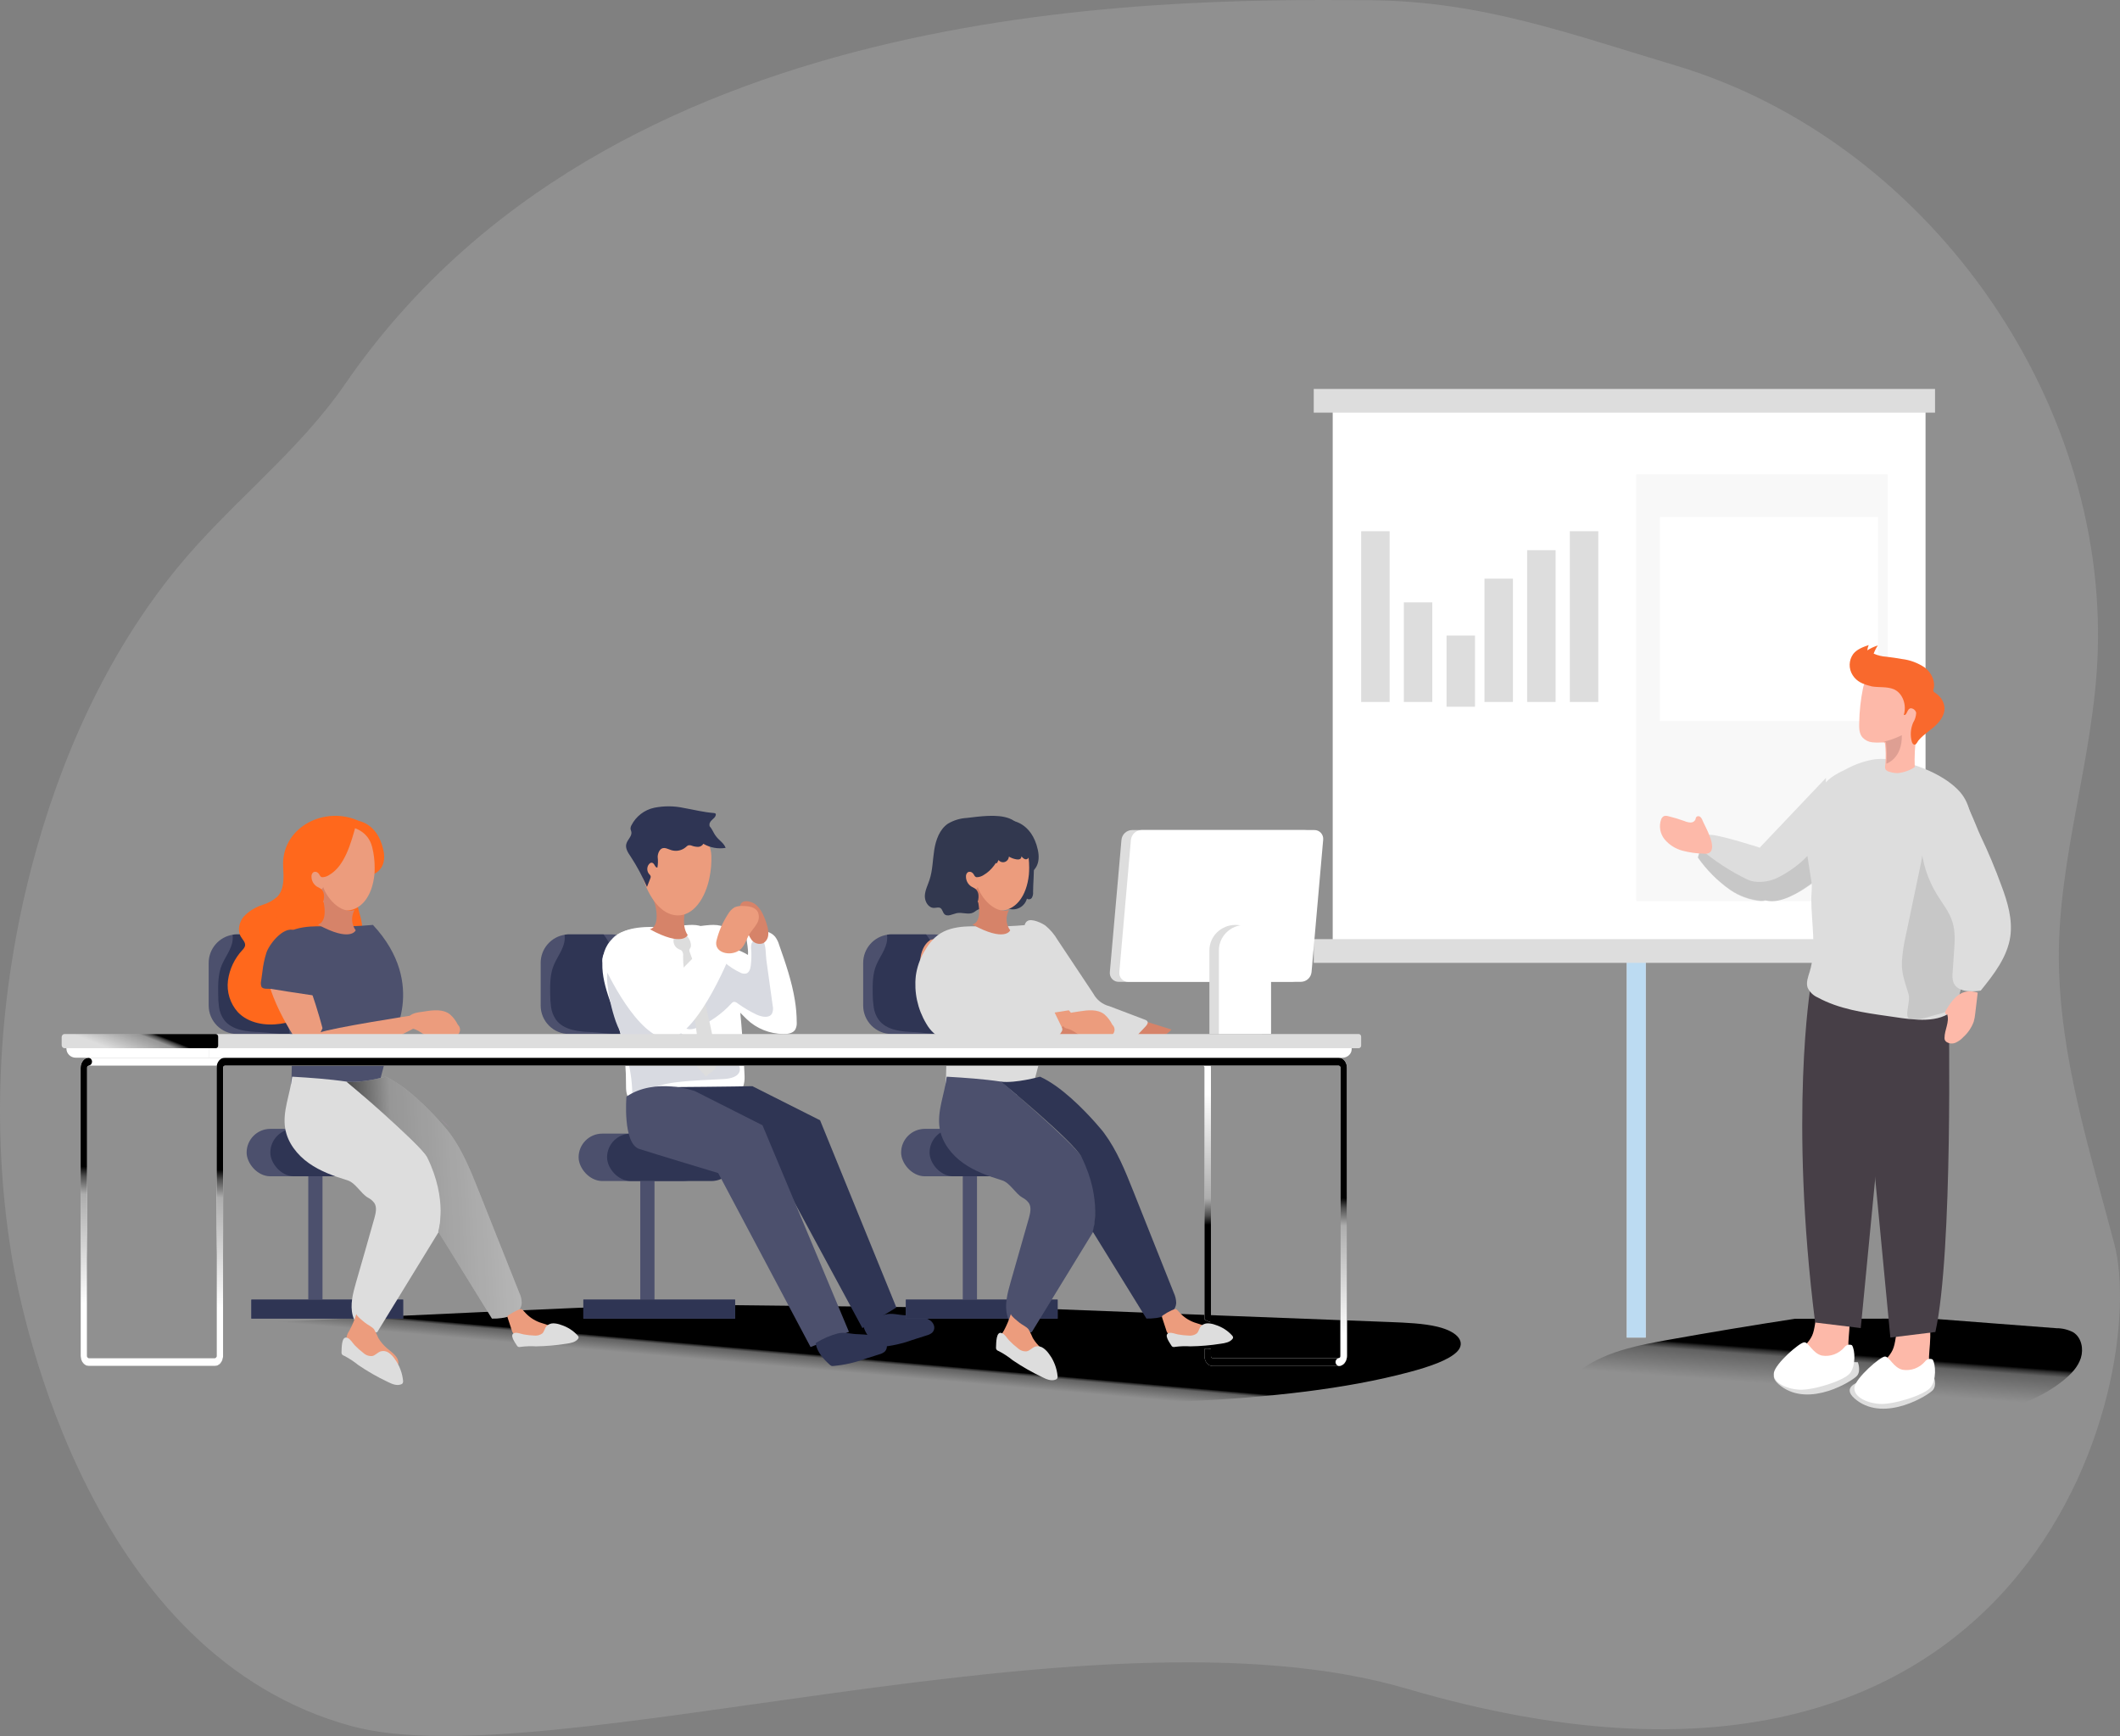 <?xml version="1.0" encoding="UTF-8"?>
<svg width="447px" height="366px" viewBox="0 0 447 366" version="1.1" xmlns="http://www.w3.org/2000/svg" xmlns:xlink="http://www.w3.org/1999/xlink">
    <rect x="0" y="0" width="447" height="366" fill="#808080" stroke="none"/>
    <title>Illustration 13</title>
    <defs>
        <linearGradient x1="53.319%" y1="47.316%" x2="46.023%" y2="53.197%" id="linearGradient-1">
            <stop stop-color="#000000" offset="1%"></stop>
            <stop stop-color="#000000" stop-opacity="0.69" offset="8%"></stop>
            <stop stop-color="#000000" stop-opacity="0.32" offset="21%"></stop>
            <stop stop-color="#000000" stop-opacity="0" offset="100%"></stop>
        </linearGradient>
        <linearGradient x1="55.429%" y1="35.893%" x2="43.513%" y2="66.991%" id="linearGradient-2">
            <stop stop-color="#000000" offset="1%"></stop>
            <stop stop-color="#000000" stop-opacity="0.69" offset="8%"></stop>
            <stop stop-color="#000000" stop-opacity="0.32" offset="21%"></stop>
            <stop stop-color="#000000" stop-opacity="0" offset="100%"></stop>
        </linearGradient>
        <linearGradient x1="-14.309%" y1="54.046%" x2="183.674%" y2="41.866%" id="linearGradient-3">
            <stop stop-color="#000000" offset="1%"></stop>
            <stop stop-color="#000000" stop-opacity="0.69" offset="8%"></stop>
            <stop stop-color="#000000" stop-opacity="0.32" offset="21%"></stop>
            <stop stop-color="#000000" stop-opacity="0" offset="100%"></stop>
        </linearGradient>
        <linearGradient x1="51.173%" y1="59.38%" x2="45.895%" y2="17.253%" id="linearGradient-4">
            <stop stop-color="#000000" offset="1%"></stop>
            <stop stop-color="#000000" stop-opacity="0.69" offset="8%"></stop>
            <stop stop-color="#000000" stop-opacity="0.32" offset="21%"></stop>
            <stop stop-color="#000000" stop-opacity="0" offset="100%"></stop>
        </linearGradient>
        <linearGradient x1="51.018%" y1="40.037%" x2="46.461%" y2="84.546%" id="linearGradient-5">
            <stop stop-color="#000000" offset="1%"></stop>
            <stop stop-color="#000000" stop-opacity="0.69" offset="8%"></stop>
            <stop stop-color="#000000" stop-opacity="0.32" offset="21%"></stop>
            <stop stop-color="#000000" stop-opacity="0" offset="100%"></stop>
        </linearGradient>
        <linearGradient x1="70.877%" y1="45.174%" x2="20.115%" y2="56.939%" id="linearGradient-6">
            <stop stop-color="#000000" offset="1%"></stop>
            <stop stop-color="#000000" stop-opacity="0.69" offset="8%"></stop>
            <stop stop-color="#000000" stop-opacity="0.32" offset="21%"></stop>
            <stop stop-color="#000000" stop-opacity="0" offset="100%"></stop>
        </linearGradient>
    </defs>
    <g id="DESIGN-SYSTEM" stroke="none" stroke-width="1" fill="none" fill-rule="evenodd">
        <g id="Illustrations" transform="translate(-106, -2053)" fill-rule="nonzero">
            <g id="Illustration-13" transform="translate(106, 2053)">
                <path d="M2.408,264.446 C4.844,279.43 19.725,349.117 74.081,363.907 C115.222,375.126 230.697,336.659 296.534,356.009 C428.965,394.915 453.222,290.448 445.798,262.231 C440.628,242.565 434.277,222.834 434.109,202.296 C433.934,180.808 441.462,159.67 442.289,138.046 C444.37,83.285 405.878,29.543 353.358,13.823 C330.871,7.1 312.495,0.26 289.032,0.047 C241.417,-0.36 128.416,0.047 72.756,80.973 C62.812,95.44 48.363,106.258 37.269,119.859 C22.407,138.085 12.605,160.064 6.654,182.81 C-0.26,209.349 -1.979,237.456 2.408,264.446 Z" id="Path" fill="#DDDDDD" opacity="0.18"></path>
                <rect id="Rectangle" fill="#DDDDDD" x="343" y="187" width="4" height="95"></rect>
                <rect id="Rectangle" fill="#BCDBF2" x="343" y="187" width="4" height="95"></rect>
                <path d="M219.363,275.893 L293.08,278.728 C296.546,278.863 300.18,279.017 303.066,279.711 C307.707,280.83 308.985,283.111 307.274,284.917 C305.564,286.724 301.465,288.131 297.14,289.282 C270.3,296.455 232.667,296.287 198.126,295.799 L35.194,293.517 C28.907,293.427 22.407,293.324 16.701,292.36 C10.994,291.396 6.289,289.333 7.089,287.218 C7.812,285.29 12.602,283.915 17.417,282.944 C31.554,280.097 48.33,279.191 64.7,278.381 C89.518,277.147 114.387,276.02 139.308,275" id="Path" fill="url(#linearGradient-1)"></path>
                <path d="M407.164,278 L433.623,280.031 C434.879,280.024 436.116,280.335 437.217,280.934 C438.884,282.044 439.351,284.397 438.748,286.3 C438.145,288.202 436.685,289.711 435.128,290.975 C425.528,298.772 412.023,299.069 399.627,298.992 L341.143,298.637 C338.885,298.637 336.55,298.598 334.5,297.663 C332.451,296.728 330.751,294.639 331.03,292.414 C331.283,290.408 332.976,288.912 334.721,287.835 C339.781,284.701 345.8,283.546 351.671,282.495 C360.57,280.9 369.49,279.417 378.428,278.045" id="Path" fill="url(#linearGradient-2)"></path>
                <rect id="Rectangle" fill="#FFFFFF" x="281" y="85" width="125" height="115"></rect>
                <rect id="Rectangle" fill="#DDDDDD" opacity="0.18" x="345" y="100" width="53" height="90"></rect>
                <rect id="Rectangle" fill="#FFFFFF" x="350" y="109" width="46" height="43"></rect>
                <rect id="Rectangle" fill="#DDDDDD" x="277" y="82" width="131" height="5"></rect>
                <rect id="Rectangle" fill="#DDDDDD" x="277" y="198" width="131" height="5"></rect>
                <rect id="Rectangle" fill="#4C506D" transform="translate(136.5, 262) rotate(-180) translate(-136.5, -262) " x="135" y="249" width="3" height="26"></rect>
                <rect id="Rectangle" fill="#4C506D" transform="translate(139, 276) rotate(-180) translate(-139, -276) " x="123" y="274" width="32" height="4"></rect>
                <rect id="Rectangle" fill="#2F3554" transform="translate(139, 276) rotate(-180) translate(-139, -276) " x="123" y="274" width="32" height="4"></rect>
                <rect id="Rectangle" fill="#4C506D" transform="translate(135.5, 244) rotate(180) translate(-135.5, -244) " x="122" y="239" width="27" height="10" rx="5"></rect>
                <rect id="Rectangle" fill="#2F3554" transform="translate(141.5, 244) rotate(-180) translate(-141.5, -244) " x="128" y="239" width="27" height="10" rx="5"></rect>
                <path d="M114,203.012 L114,211.995 C114,215.311 116.69,218 120.007,218 L128.986,218 C132.305,218 134.997,215.312 135,211.995 L135,203.012 C135,199.692 132.308,197 128.986,197 L120.007,197 C119.739,197 119.47,197.019 119.204,197.057 C116.223,197.459 113.998,200.004 114,203.012 L114,203.012 Z" id="Path" fill="#4C506D"></path>
                <path d="M116.191,212.308 C116.315,213.274 116.674,214.196 117.235,214.996 C118.912,217.26 122.175,217.537 125.013,217.607 C127.128,217.659 134.502,219.222 133.973,215.73 C133.692,213.897 132.577,211.948 132.015,210.18 C131.454,208.411 130.266,206.128 130.266,204.34 C129.874,202.643 129.346,200.978 128.687,199.363 C128.312,198.519 127.83,197.726 127.252,197.003 L119.813,197.003 C119.553,196.99 119.292,197.021 119.043,197.093 C119.343,199.549 117.692,201.286 116.785,203.434 C115.969,205.363 115.982,207.479 116.008,209.543 C116.004,210.468 116.065,211.392 116.191,212.308 L116.191,212.308 Z" id="Path" fill="#2F3554"></path>
                <path d="M129.244,212.687 C129.733,213.743 130.116,214.844 130.388,215.976 C130.633,217.362 131.034,218.716 131.299,220.108 C131.784,222.907 132.015,225.744 131.99,228.585 C131.99,229.705 131.99,230.974 132.792,231.751 C133.381,232.221 134.091,232.513 134.84,232.593 C136.294,232.885 137.606,233.461 139.054,233.707 C140.633,233.935 142.228,234.03 143.823,233.992 C148.527,233.992 157.284,233.467 156.993,226.869 C156.676,219.396 156.095,212.13 155.054,204.683 C154.699,202.189 154.628,199.314 153.872,196.912 C153.225,194.898 150.893,194.878 148.947,195.086 L148.579,195.124 C148.204,195.163 147.829,195.209 147.461,195.26 C144.87,195.527 142.263,195.603 139.661,195.487 C136.727,195.396 132.042,195.105 129.16,197.87 C128.959,198.061 128.771,198.264 128.598,198.479 C125.696,201.989 127.26,207.674 129.244,212.687 Z" id="Path" fill="#FFFFFF"></path>
                <path d="M167.594,210.858 C167.853,212.408 167.985,213.976 167.991,215.546 C168.035,216.095 167.914,216.646 167.641,217.13 C167.138,217.871 166.086,218.018 165.167,217.998 C162.269,217.969 159.498,216.849 157.443,214.875 C155.526,213.037 153.774,211.046 152.205,208.922 C151.324,207.922 150.897,206.621 151.021,205.314 C151.021,203.532 151.094,201.743 151.259,199.968 C151.299,199.553 154.268,199.878 154.566,199.968 C155.675,200.275 156.732,200.733 157.707,201.328 C157.82,200.159 157.476,198.824 157.376,197.636 C157.31,197.285 157.354,196.923 157.502,196.595 C157.839,196.014 158.679,195.957 159.374,196.021 C160.862,196.123 162.509,196.365 163.434,197.49 C163.826,198.022 164.117,198.616 164.294,199.246 C165.63,203.034 166.959,206.904 167.594,210.858 Z" id="Path" fill="#FFFFFF"></path>
                <path d="M162.919,212.013 C163.07,212.595 163.008,213.211 162.744,213.753 C162.094,214.725 160.6,214.392 159.541,213.919 C158.123,213.249 156.772,212.448 155.507,211.527 C155.295,211.322 155.006,211.211 154.708,211.22 C154.494,211.288 154.307,211.423 154.176,211.604 C152.199,213.746 149.787,215.454 147.095,216.618 C146.179,217.014 144.971,217.257 144.308,216.547 C143.646,215.838 144.172,214.507 144.756,213.618 L151.72,203.028 C151.8,202.873 151.93,202.749 152.09,202.676 C152.357,202.586 152.623,202.785 152.838,202.964 C153.796,203.779 154.86,204.467 156.001,205.01 C156.402,205.256 156.883,205.34 157.346,205.247 C157.995,205.029 158.216,204.249 158.301,203.584 C158.438,202.477 158.469,201.359 158.392,200.246 C158.317,199.786 158.348,199.316 158.483,198.871 C158.674,198.478 159.027,198.183 159.452,198.061 C159.877,197.939 160.335,198.001 160.711,198.231 C161.568,198.871 161.432,201.288 161.575,202.318 L162.919,212.013 Z" id="Path" fill="#D8DAE1"></path>
                <path d="M138.749,212.651 C139.373,213.784 140.215,214.785 141.226,215.598 C142.352,216.468 144.958,219.888 146.572,218.846 C145.862,219.464 145.026,219.922 144.121,220.188 C146.618,221.934 149.764,222.401 152.762,222.957 C153.543,223.054 154.295,223.306 154.976,223.698 C155.666,224.104 156.062,224.867 155.992,225.661 C155.773,227.004 154.062,227.406 152.685,227.49 C149.32,227.694 145.936,227.764 142.59,228.174 C139.739,228.519 136.67,229.26 134.914,231.517 C134.789,231.714 134.614,231.873 134.405,231.978 C134.039,232.067 133.661,231.884 133.505,231.543 C133.362,231.206 133.298,230.841 133.318,230.475 C133.264,227.698 132.832,224.941 132.031,222.279 C131.71,221.205 131.671,220.112 131.356,219.082 C130.97,217.804 130.268,216.608 129.831,215.349 C128.957,212.806 128.368,210.175 128.074,207.504 C127.868,205.631 128.003,203.368 129.625,202.39 C130.877,201.751 132.391,201.907 133.485,202.786 C134.54,203.658 135.355,204.783 135.853,206.053 C136.825,208.207 137.558,210.618 138.749,212.651 Z" id="Path" fill="#D8DAE1"></path>
                <path d="M145.553,199.867 C145.455,199.988 145.382,200.126 145.338,200.274 C145.328,200.437 145.362,200.599 145.435,200.745 C146.934,204.753 148.136,208.863 149.032,213.043 C149.905,216.703 150.785,220.39 150.987,224.153 C151.016,224.426 150.996,224.701 150.928,224.967 C150.641,225.896 149.416,226.187 148.882,227 L147.103,224.992 C146.99,224.875 146.897,224.74 146.83,224.592 C146.781,224.38 146.781,224.159 146.83,223.947 C147.436,219.925 146.771,215.825 145.82,211.875 C145.005,208.479 143.969,205.077 144.034,201.585 C144.103,201.164 143.987,200.734 143.715,200.403 C143.533,200.283 143.336,200.187 143.129,200.119 C142.643,199.895 142.271,199.482 142.101,198.978 C141.931,198.473 141.977,197.922 142.23,197.453 C142.607,197.45 142.978,197.357 143.311,197.182 C143.647,197.006 144.036,196.956 144.406,197.04 C145.207,197.343 146.022,199.099 145.553,199.867 Z" id="Path" fill="#DDDDDD"></path>
                <path d="M129,198 C131.82,195.32 136.404,195.602 139.275,195.69 C141.82,195.802 144.371,195.729 146.906,195.471 C147.267,195.42 147.633,195.377 148,195.339 C146.489,194.711 144.339,195.138 142.72,195.188 C140.271,195.268 137.825,195.416 135.38,195.634 C133.059,195.841 130.505,196.236 129,198 Z" id="Path" fill="#FFFFFF"></path>
                <path d="M138.129,188 C139.136,190.573 141.988,191.956 144.683,191.179 C144.683,191.179 143.442,194.896 145,197.143 C145,197.143 143.964,199.733 137,195.906 C137,195.906 138.881,195.751 138.366,191.963 C138.215,190.658 137.747,189.408 137,188.317 C137.169,188.494 137.425,188.563 137.663,188.497 C137.901,188.43 138.081,188.238 138.129,188 Z" id="Path" fill="#D68369"></path>
                <path d="M141.525,192.783 C145.058,193.848 147.937,190.867 149.244,186.464 C149.384,185.983 149.504,185.483 149.606,184.97 C149.904,183.506 150.034,182.011 149.993,180.515 C149.802,173.293 139.66,174.02 139.66,174.02 C131.452,175.904 135.379,190.939 141.525,192.783 Z" id="Path" fill="#EC9C7D"></path>
                <path d="M163.268,237.238 L163,237 C164.065,238.028 164.78,238.769 165,239 C164.463,238.392 163.878,237.804 163.268,237.238 Z" id="Path" fill="#DC9BD5"></path>
                <path d="M146.756,172.379 C148.063,172.706 149.205,173.511 149.961,174.639 C150.352,175.229 150.602,175.898 151.077,176.45 C151.718,177.235 152.667,177.8 153,178.761 C151.382,179.024 149.724,178.72 148.301,177.898 C148.065,178.298 147.639,178.545 147.179,178.547 C146.725,178.541 146.276,178.455 145.852,178.294 C145.619,178.195 145.361,178.173 145.115,178.229 C144.93,178.312 144.764,178.434 144.627,178.586 C143.774,179.322 142.609,179.567 141.537,179.235 C140.896,179.04 140.255,178.644 139.659,178.846 C139.063,179.047 138.672,179.93 138.672,180.676 C138.762,181.418 138.743,182.168 138.614,182.903 C138.165,182.981 138.075,182.254 137.678,181.981 C137.281,181.709 136.902,182.053 136.697,182.397 C136.352,183.004 136.427,183.766 136.883,184.293 C137.02,184.409 137.126,184.559 137.191,184.728 C137.217,184.899 137.188,185.074 137.107,185.228 L136.415,187 C135.459,184.779 134.316,182.646 132.998,180.625 C132.447,179.813 131.806,178.885 132.056,177.93 C132.306,176.976 133.338,176.275 133.107,175.333 C133.047,175.161 132.996,174.985 132.953,174.807 C132.932,174.542 132.988,174.276 133.113,174.041 C134.086,172.112 135.871,170.734 137.967,170.295 C140.039,169.883 142.172,169.903 144.236,170.354 C146.313,170.717 148.365,171.243 150.468,171.405 C150.641,171.405 150.84,171.451 150.916,171.607 C150.939,171.683 150.939,171.764 150.916,171.84 C150.833,172.295 150.41,172.6 150.07,172.918 C149.73,173.236 149.429,173.749 149.679,174.145" id="Path" fill="#2F3554"></path>
                <path d="M139,229.218 C139,229.218 143.409,240.05 146.952,241.19 C150.495,242.329 163.599,246.254 163.599,246.254 L181.836,280 L189,275.666 L172.913,236.19 L158.637,229 C158.637,229 154.983,229.102 139,229.218 Z" id="Path" fill="#2F3554"></path>
                <path d="M132.084,231.197 C132.084,231.197 131.257,241.096 134.798,242.238 C138.34,243.379 151.431,247.318 151.431,247.318 L170.908,284 L179,280.792 L160.773,237.24 L146.51,230.036 C146.51,230.036 138.223,227.059 132.084,231.197 Z" id="Path" fill="#4C506D"></path>
                <path d="M190.958,277.302 C191.914,277.325 192.867,277.412 193.809,277.563 C194.691,277.647 195.529,277.956 196.227,278.454 C196.623,278.769 196.889,279.197 196.98,279.668 C197.061,280.146 196.896,280.631 196.534,280.984 C196.196,281.254 195.795,281.449 195.361,281.555 C194.355,281.882 193.363,282.198 192.337,282.519 C190.203,283.291 187.961,283.787 185.676,283.994 C185.542,284.009 185.405,283.996 185.276,283.957 C185.178,283.909 185.088,283.848 185.01,283.775 C183.638,282.562 182.346,281.118 182.012,279.395 C181.996,279.337 181.996,279.277 182.012,279.219 C182.045,279.152 182.101,279.096 182.172,279.061 C183.552,278.211 185.069,277.563 186.669,277.138 C188.134,276.762 189.473,277.271 190.958,277.302 Z" id="Path" fill="#2F3554"></path>
                <path d="M180.964,281.29 C181.92,281.313 182.873,281.4 183.815,281.551 C184.696,281.638 185.534,281.947 186.233,282.445 C186.629,282.758 186.893,283.188 186.979,283.66 C187.062,284.139 186.897,284.626 186.533,284.979 C186.196,285.25 185.794,285.445 185.36,285.55 C184.355,285.878 183.362,286.194 182.337,286.511 C180.204,287.29 177.962,287.789 175.676,287.993 C175.539,288.009 175.4,287.997 175.27,287.957 C175.173,287.909 175.086,287.847 175.01,287.775 C173.638,286.559 172.346,285.113 172.012,283.387 C171.996,283.327 171.996,283.264 172.012,283.204 C172.049,283.141 172.105,283.089 172.172,283.052 C173.553,282.202 175.07,281.552 176.668,281.126 C178.14,280.767 179.472,281.29 180.964,281.29 Z" id="Path" fill="#2F3554"></path>
                <path d="M127.111,203.064 C127.111,203.064 133.228,216.991 139.71,218.872 C146.192,220.753 154,201.235 154,201.235 L148.799,199.244 L140.069,208.16 C140.069,208.16 134.656,196.484 132.459,197.018 C130.263,197.551 126.285,200.669 127.111,203.064 Z" id="Path" fill="#FFFFFF"></path>
                <path d="M156,191.271 C156.066,191.814 156.282,192.326 156.622,192.743 C157.019,193.615 157.282,194.547 157.4,195.506 C157.54,196.467 157.908,197.376 158.469,198.151 C159.065,198.927 160.073,199.207 160.957,198.841 C161.526,198.49 161.903,197.88 161.978,197.193 C162.042,196.513 161.968,195.827 161.76,195.18 C161.534,194.33 161.226,193.507 160.839,192.724 C160.496,191.978 160.011,191.313 159.415,190.769 C158.55,189.994 156.118,189.329 156,191.271 Z" id="Path" fill="#D68369"></path>
                <path d="M153.527,192.69 C153.854,192.094 154.339,191.601 154.927,191.266 C155.488,191.047 156.092,190.961 156.691,191.016 C157.862,191.016 159.229,191.233 159.789,192.263 C160.143,193.102 160.047,194.066 159.535,194.817 C159.086,195.585 158.448,196.228 157.986,196.996 C157.335,198.086 157.023,199.451 156.033,200.246 C155.614,200.571 155.126,200.796 154.608,200.902 C152.89,201.303 150.644,200.475 151.048,198.408 C151.538,196.371 152.377,194.436 153.527,192.69 Z" id="Path" fill="#EC9C7D"></path>
                <rect id="Rectangle" fill="#4C506D" transform="translate(66.5, 261) rotate(-180) translate(-66.5, -261) " x="65" y="248" width="3" height="26"></rect>
                <rect id="Rectangle" fill="#4C506D" transform="translate(69, 276) rotate(-180) translate(-69, -276) " x="53" y="274" width="32" height="4"></rect>
                <rect id="Rectangle" fill="#2F3554" transform="translate(69, 276) rotate(-180) translate(-69, -276) " x="53" y="274" width="32" height="4"></rect>
                <rect id="Rectangle" fill="#4C506D" transform="translate(65.5, 243) rotate(-180) translate(-65.5, -243) " x="52" y="238" width="27" height="10" rx="5"></rect>
                <rect id="Rectangle" fill="#2F3554" transform="translate(70.5, 243) rotate(180) translate(-70.5, -243) " x="57" y="238" width="27" height="10" rx="5"></rect>
                <path d="M44,203.006 L44,211.988 C44,215.306 46.688,217.997 50.005,218 L58.988,218 C62.308,218 65,215.308 65,211.988 L65,203.006 C65,201.412 64.366,199.883 63.239,198.757 C62.111,197.63 60.582,196.998 58.988,197 L50.018,197 C49.75,196.998 49.481,197.015 49.215,197.051 C46.232,197.452 44.005,199.996 44,203.006 L44,203.006 Z" id="Path" fill="#4C506D"></path>
                <path d="M46.178,212.305 C46.303,213.271 46.661,214.193 47.223,214.994 C48.902,217.258 52.162,217.534 55.01,217.605 C57.127,217.663 64.502,219.219 63.973,215.727 C63.699,213.894 62.581,211.951 62.013,210.183 C61.445,208.414 60.262,206.131 60.262,204.342 C59.868,202.643 59.34,200.976 58.682,199.358 C58.306,198.516 57.823,197.725 57.244,197.004 L49.817,197.004 C49.557,196.989 49.296,197.017 49.046,197.087 C49.346,199.551 47.694,201.281 46.779,203.429 C45.969,205.359 45.982,207.475 46.008,209.546 C45.996,210.468 46.053,211.391 46.178,212.305 Z" id="Path" fill="#2F3554"></path>
                <path d="M62.207,186.833 C63.623,188.791 67.921,190.637 67.921,190.637 C68.417,188.726 67.367,188.028 67.367,188.028 C66.258,188.125 64.817,185.418 65.286,184.589 C65.873,183.538 66.682,183.937 67.243,184.367 C68.369,183.487 69.078,182.177 69.2,180.752 C69.272,179.924 67.843,177.581 70.583,176.57 C73.322,175.559 77.184,176.57 77.184,176.57 C77.184,176.57 78.182,174.012 74.992,172.792 C67.817,170.032 59.22,174.75 59.703,182.814 C59.827,185 59.977,187.486 58.457,189.065 C57.559,189.854 56.499,190.437 55.352,190.774 C53.869,191.246 52.526,192.075 51.438,193.189 C50.427,194.363 49.997,196.157 50.786,197.482 C51.171,198.134 51.83,198.728 51.66,199.439 C51.551,199.763 51.363,200.055 51.112,200.288 C49.457,202.063 48.393,204.309 48.066,206.714 C47.761,209.139 48.522,211.577 50.153,213.396 C52.371,215.719 55.913,216.325 59.09,215.849 C61.691,215.532 64.105,214.335 65.932,212.456 C68.58,209.52 68.919,205.279 69.663,201.364 C69.706,200.883 69.898,200.427 70.211,200.059 C70.987,199.335 72.226,199.922 73.29,199.896 C75.116,199.857 76.342,197.854 76.388,196.027 C76.434,194.2 75.69,192.458 75.325,190.67 C74.959,188.882 75.064,186.755 76.447,185.574 C76.968,185.124 77.621,184.856 78.175,184.452 C80.647,182.671 80.497,178.58 78.39,176.394 C76.284,174.208 72.898,173.66 69.911,174.182 C67.504,174.6 62.084,175.937 60.949,178.162 C59.814,180.387 60.785,184.889 62.207,186.833 Z" id="Path" fill="#FF681C"></path>
                <path d="M55.03,200.266 C54.859,198.343 55.425,196.427 56.612,194.914 C58.005,193.277 60.129,192.544 62.108,191.729 C62.946,191.391 63.854,190.958 64.213,190.117 C64.376,189.536 64.469,188.937 64.49,188.334 C64.585,187.735 64.932,187.059 65.524,187.002 C65.897,186.982 66.262,187.112 66.539,187.365 C67.8,188.34 68.197,190.136 67.913,191.716 C67.533,193.275 66.84,194.739 65.877,196.016 C64.914,197.291 64.127,198.693 63.539,200.183 C63.154,201.336 63.047,202.565 62.77,203.75 C62.14,206.356 59.99,207.904 57.45,206.426 C55.685,205.413 55.137,202.088 55.03,200.266 Z" id="Path" fill="#FF681C"></path>
                <path d="M78.634,195 C75.587,195.277 72.528,195.392 69.47,195.345 C66.379,195.255 61.319,194.93 58.56,198.294 C55.131,202.468 58.082,209.783 60.472,215.311 C61.364,217.366 61.797,224.017 61.338,228.881 C61.338,228.881 70.948,232.245 79.398,230.496 L82.298,219.575 C82.298,219.575 90.359,207.606 78.634,195 Z" id="Path" fill="#4C506D"></path>
                <path d="M75.169,173 C75.169,173 79.53,173.237 80.825,179.17 C82.119,185.102 75.823,185 75.823,185 L72,174.709 L75.169,173 Z" id="Path" fill="#FF681C"></path>
                <path d="M72.315,191.981 C76.15,192.284 78.482,188.883 78.939,184.426 C78.986,183.932 79.006,183.436 78.999,182.94 C79.006,181.49 78.833,180.044 78.482,178.633 C76.799,171.808 66.559,174.54 66.559,174.54 C58.544,177.966 65.652,191.459 72.315,191.981 Z" id="Path" fill="#EC9C7D"></path>
                <path d="M68.143,187 C68.803,189.072 71.585,192.73 74.749,191.875 C73.987,193.226 74.085,194.886 75,196.142 C75,196.142 73.969,198.732 67,194.912 C67,194.912 68.883,194.757 68.367,190.962 C68.217,189.659 67.748,188.411 67,187.324 C67.169,187.509 67.432,187.582 67.675,187.513 C67.919,187.444 68.1,187.245 68.143,187 Z" id="Path" fill="#D68369"></path>
                <path d="M75,174.144 C74.028,177.618 72.735,182.551 69.441,184.454 C68.993,184.768 68.465,184.938 67.923,184.945 C67.421,184.839 67.466,184.428 67.08,184.063 C66.818,183.791 66.418,183.719 66.083,183.884 C65.805,184.101 65.652,184.448 65.677,184.806 C65.675,185.672 66.112,186.476 66.829,186.928 C67.155,187.08 67.467,187.262 67.762,187.471 C68.088,187.806 68.285,188.251 68.315,188.724 C68.427,190.025 67.797,191.274 66.7,191.927 C66.636,191.974 66.56,191.999 66.482,192 C66.387,191.981 66.3,191.93 66.237,191.854 L64.764,190.468 C64.065,189.853 63.435,189.159 62.885,188.4 C62.206,187.371 61.841,186.156 61.836,184.912 C61.836,184.348 62.049,183.785 62.042,183.241 C61.952,182.527 61.768,181.829 61.495,181.166 C61.168,180.311 60.999,179.399 61,178.48 C61.116,176.677 62.57,175.251 64.14,174.449 C66.623,173.182 69.486,173.043 72.253,173.01 C72.807,172.971 73.362,173.048 73.887,173.235 C74.363,173.441 74.556,173.978 75,174.144 Z" id="Path" fill="#FF681C"></path>
                <path d="M68,216.779 L65.135,223 C65.135,223 58.952,215.41 56.626,207.218 C54.578,199.979 58.214,198.155 58.214,198.155 C60.987,197.15 62.88,201.061 65.615,208.971 C67.119,213.323 68,216.779 68,216.779 Z" id="Path" fill="#EC9C7D"></path>
                <path d="M65.001,223.763 C65.001,223.763 64.891,218.712 67.385,217.708 C69.88,216.704 87.361,214 87.361,214 L89,215.867 C89,215.867 71.836,225.63 65.001,223.763 Z" id="Path" fill="#EC9C7D"></path>
                <path d="M93.26,236.238 C93.179,236.154 93.089,236.077 93,236 C94.065,237.028 94.78,237.769 95,238 C94.455,237.406 93.878,236.804 93.26,236.238 Z" id="Path" fill="#DC9BD5"></path>
                <path d="M60.135,237.941 C60.641,240.925 62.652,243.482 65.099,245.217 C67.546,246.952 70.409,247.975 73.272,248.849 C74.969,249.374 76.02,251.568 77.55,252.481 C78.107,252.754 78.589,253.161 78.953,253.666 C79.51,254.579 79.229,255.75 78.953,256.78 C77.672,261.329 76.372,265.88 75.052,270.433 C74.412,272.693 73.771,275.088 74.374,277.36 C74.976,279.633 77.352,281.588 79.555,280.837 C83.872,273.797 88.185,266.76 92.494,259.725 C92.494,259.725 94.62,251.232 90.156,244.007 C88.234,240.893 73.137,228.049 73.137,228.049 C69.294,227.486 65.355,227.22 61.608,227 C61.185,230.684 59.52,234.296 60.135,237.941 Z" id="Path" fill="#DDDDDD"></path>
                <path d="M73,228.015 C73,228.015 88.401,240.665 90.05,243.949 C94.542,253.109 92.392,259.645 92.392,259.645 L103.731,277.997 C106.355,278.055 109.872,277.35 110,274.7 C109.985,273.956 109.81,273.223 109.487,272.554 C106.642,265.409 103.797,258.268 100.952,251.131 C99.264,246.884 97.519,242.547 94.818,238.901 L94.574,238.584 L94.574,238.584 L94.542,238.545 C94.368,238.332 93.804,237.647 92.963,236.696 C90.512,233.93 85.725,228.991 81.297,227 C81.297,227 76.164,228.435 73.064,228.047 L73,228.015 Z" id="Path" fill="#DDDDDD"></path>
                <path d="M73,228.015 C73,228.015 88.401,240.665 90.05,243.949 C94.542,253.109 92.392,259.645 92.392,259.645 L103.731,277.997 C106.355,278.055 109.872,277.35 110,274.7 C109.985,273.956 109.81,273.223 109.487,272.554 C106.642,265.409 103.797,258.268 100.952,251.131 C99.264,246.884 97.519,242.547 94.818,238.901 L94.574,238.584 L94.574,238.584 L94.542,238.545 C94.368,238.332 93.804,237.647 92.963,236.696 C90.512,233.93 85.725,228.991 81.297,227 C81.297,227 76.164,228.435 73.064,228.047 L73,228.015 Z" id="Path" fill="url(#linearGradient-3)"></path>
                <path d="M81.567,284.226 C82.634,285.136 84.053,286.04 83.999,287.38 C84.004,287.513 83.964,287.644 83.884,287.754 C83.736,287.888 83.537,287.962 83.33,287.96 C80.054,288.297 77.015,286.457 74.468,284.525 C73.769,284.099 73.251,283.462 73.003,282.723 C72.972,281.94 73.208,281.168 73.678,280.516 C74.285,279.389 74.778,278.211 75.15,277 C75.042,277.362 76.69,278.64 76.967,278.87 C77.548,279.344 78.42,279.687 78.879,280.267 C79.216,280.863 79.516,281.477 79.777,282.106 C80.249,282.895 80.853,283.611 81.567,284.226 L81.567,284.226 Z" id="Path" fill="#EC9C7D"></path>
                <path d="M113.841,278.818 C114.89,279.186 116.112,279.388 116.778,280.276 C116.906,280.434 116.983,280.626 117,280.828 C117,281.373 116.383,281.674 115.822,281.784 C113.662,282.219 111.429,281.913 109.252,281.6 C108.969,281.581 108.694,281.497 108.45,281.355 C108.16,281.099 107.962,280.757 107.882,280.381 L107.018,277.752 C106.994,277.672 106.994,277.586 107.018,277.506 C107.051,277.425 107.112,277.357 107.191,277.316 C107.773,276.907 108.392,276.554 109.042,276.262 C109.93,275.864 109.986,275.882 110.584,276.575 C111.455,277.591 112.578,278.364 113.841,278.818 L113.841,278.818 Z" id="Path" fill="#EC9C7D"></path>
                <path d="M89.529,213.245 C91.34,212.951 93.385,212.711 94.857,213.839 C95.557,214.452 96.128,215.203 96.538,216.048 C96.975,216.444 97.119,217.081 96.896,217.634 C96.672,218.187 96.131,218.534 95.547,218.497 C93.873,218.911 92.069,219.304 90.46,218.657 C89.275,218.183 88.317,217.175 87.079,216.875 C86.868,216.844 86.665,216.771 86.48,216.662 C86.309,216.518 86.188,216.321 86.135,216.101 C85.392,213.572 87.881,213.485 89.529,213.245 Z" id="Path" fill="#EC9C7D"></path>
                <path d="M108.972,283.654 C109.037,283.777 109.135,283.881 109.256,283.958 C109.446,284.014 109.649,284.014 109.838,283.958 C110.884,283.824 111.941,283.788 112.995,283.853 C115.137,283.821 117.274,283.636 119.386,283.301 C120.313,283.177 121.338,282.991 121.874,282.278 C121.943,282.198 121.987,282.102 122,282 C121.996,281.844 121.93,281.696 121.815,281.584 C120.884,280.542 119.664,279.761 118.288,279.329 C117.776,279.127 117.229,279.016 116.673,279 C116.112,278.995 115.577,279.222 115.211,279.62 C114.827,280.072 114.774,280.723 114.344,281.132 C113.845,281.499 113.206,281.658 112.578,281.572 C111.849,281.546 111.123,281.468 110.407,281.336 C109.858,281.237 109.084,280.89 108.522,281.027 C107.278,281.324 108.601,283.059 108.972,283.654 Z" id="Path" fill="#DDDDDD"></path>
                <path d="M72.011,284.989 C71.985,285.156 72.005,285.327 72.068,285.482 C72.196,285.664 72.379,285.796 72.587,285.854 C73.624,286.39 74.607,287.035 75.522,287.778 C77.482,289.117 79.538,290.296 81.67,291.305 C82.593,291.771 83.643,292.244 84.592,291.858 C84.708,291.82 84.811,291.749 84.889,291.651 C84.983,291.49 85.019,291.299 84.99,291.112 C84.821,289.454 84.222,287.877 83.257,286.553 C82.916,286.033 82.487,285.582 81.992,285.222 C81.488,284.856 80.857,284.741 80.265,284.909 C79.633,285.122 79.152,285.755 78.494,285.894 C77.802,285.956 77.116,285.716 76.597,285.229 C75.953,284.735 75.344,284.192 74.775,283.605 C74.351,283.152 73.858,282.274 73.27,282.074 C71.986,281.528 72.055,284.151 72.011,284.989 Z" id="Path" fill="#DDDDDD"></path>
                <path d="M56.172,200.86 C55.749,202.19 55.463,203.563 55.317,204.954 L55.054,206.838 C54.965,207.226 54.986,207.632 55.117,208.007 C55.416,208.65 56.634,208.4 57.233,208.496 L60.46,209.023 C62.608,209.362 64.761,209.687 66.921,210 C67.044,208.869 67.023,207.726 66.859,206.6 C66.665,205.533 66.234,204.53 65.96,203.476 C65.754,202.621 65.679,201.734 65.467,200.905 C65.012,199.103 63.973,197.515 62.52,196.406 C60.254,194.696 56.902,198.829 56.234,200.693 C56.21,200.747 56.189,200.803 56.172,200.86 L56.172,200.86 Z" id="Path" fill="#4C506D"></path>
                <rect id="Rectangle" fill="#4C506D" transform="translate(204.5, 261) rotate(-180) translate(-204.5, -261) " x="203" y="248" width="3" height="26"></rect>
                <rect id="Rectangle" fill="#4C506D" transform="translate(207, 276) rotate(-180) translate(-207, -276) " x="191" y="274" width="32" height="4"></rect>
                <rect id="Rectangle" fill="#2F3554" transform="translate(207, 276) rotate(-180) translate(-207, -276) " x="191" y="274" width="32" height="4"></rect>
                <rect id="Rectangle" fill="#4C506D" transform="translate(203.5, 243) rotate(180) translate(-203.5, -243) " x="190" y="238" width="27" height="10" rx="5"></rect>
                <rect id="Rectangle" fill="#2F3554" transform="translate(209.5, 243) rotate(180) translate(-209.5, -243) " x="196" y="238" width="27" height="10" rx="5"></rect>
                <path d="M182,203.006 L182,211.988 C181.998,213.582 182.63,215.111 183.756,216.239 C184.882,217.366 186.41,218 188.004,218 L196.977,218 C197.995,218.002 198.996,217.743 199.884,217.248 C200.623,216.842 201.268,216.286 201.78,215.617 C202.577,214.575 203.006,213.299 203,211.988 L203,203.006 C203,201.412 202.367,199.883 201.239,198.757 C200.112,197.631 198.583,196.999 196.99,197 L188.016,197 C187.748,196.998 187.48,197.015 187.214,197.051 C184.229,197.447 181.999,199.994 182,203.006 Z" id="Path" fill="#4C506D"></path>
                <path d="M184.217,212.307 C184.342,213.273 184.699,214.195 185.26,214.996 C186.934,217.26 190.192,217.537 193.027,217.607 C195.138,217.659 202.501,219.222 201.973,215.729 C201.693,213.896 200.579,211.953 200.018,210.184 C199.458,208.415 198.272,206.125 198.272,204.337 C197.879,202.639 197.352,200.975 196.695,199.358 C196.322,198.515 195.84,197.724 195.262,197.004 L187.807,197.004 C187.546,196.989 187.284,197.017 187.032,197.087 C187.338,199.551 185.69,201.281 184.778,203.43 C183.963,205.36 183.983,207.476 184.009,209.541 C184.01,210.467 184.079,211.391 184.217,212.307 L184.217,212.307 Z" id="Path" fill="#2F3554"></path>
                <path d="M200.371,186.231 C201.746,188.139 205.931,189.939 205.931,189.939 C206.413,188.069 205.386,187.395 205.386,187.395 C204.314,187.491 202.907,184.851 203.363,184.044 C203.934,183.014 204.72,183.408 205.265,183.828 C206.36,182.97 207.05,181.693 207.167,180.305 C207.23,179.497 205.842,177.214 208.505,176.228 C211.167,175.242 214.927,176.228 214.927,176.228 C214.927,176.228 215.891,173.729 212.79,172.54 C210.254,171.573 206.501,172.139 203.877,172.444 C202.458,172.518 201.078,172.937 199.857,173.665 C198.101,174.874 197.321,177.08 196.985,179.192 C196.649,181.303 196.656,183.484 195.984,185.513 C195.616,186.638 195.033,187.72 195.001,188.902 C194.969,190.085 195.768,191.446 196.947,191.414 C197.404,191.414 197.905,191.211 198.298,191.452 C198.691,191.694 198.767,192.343 199.122,192.724 C199.756,193.36 200.827,192.724 201.721,192.521 C202.888,192.279 204.187,192.928 205.24,192.381 C205.677,192.152 206.039,191.745 206.508,191.681 C207.142,191.618 207.668,192.203 208.302,192.279 C209.386,192.413 210.204,191.071 211.282,191.103 C211.764,191.182 212.229,191.343 212.657,191.58 C213.451,191.834 214.314,191.751 215.045,191.349 C215.776,190.948 216.311,190.263 216.525,189.456 C216.688,189.581 216.897,189.63 217.099,189.592 C217.301,189.553 217.477,189.429 217.583,189.252 C217.782,188.887 217.866,188.47 217.824,188.057 C217.824,184.502 218.813,178.944 216.1,176.114 C214.052,173.971 210.768,173.443 207.858,173.952 C205.519,174.365 200.25,175.662 199.141,177.837 C198.031,180.012 198.995,184.336 200.371,186.231 Z" id="Path" fill="#32384F"></path>
                <path d="M222.925,219 C220.724,213.208 218.625,206.47 218.625,206.47 L217,195.015 C222.545,194.629 224.265,201.766 225.466,205.627 C226.472,208.845 229.146,216.567 230,219 L222.925,219 Z" id="Path" fill="#D68369"></path>
                <path d="M247,217.06 C245.523,218.858 242.854,219 240.492,219 L229.025,218.961 C228.575,219.006 228.123,218.919 227.723,218.709 C227.404,218.461 227.161,218.13 227.02,217.752 C226.519,216.679 224.307,212.282 225.218,211.286 C226.129,210.29 230.574,212.191 231.726,212.508 C236.85,213.93 241.941,215.448 247,217.06 Z" id="Path" fill="#D68369"></path>
                <path d="M220.422,195.141 C221.446,195.982 222.313,197.001 222.983,198.15 L230.519,209.475 C231.226,210.804 232.454,211.77 233.9,212.134 L241.34,214.955 C241.603,215.053 241.891,215.182 241.981,215.442 C242.07,215.701 241.833,216.09 241.603,216.343 L238.862,219.249 C238.597,219.583 238.244,219.835 237.844,219.975 C237.441,220.037 237.028,219.983 236.653,219.82 L222.087,215.078 C221.619,214.957 221.183,214.736 220.806,214.43 C220.166,213.82 220.057,212.815 220,211.913 C219.893,209.381 219.463,206.874 218.719,204.455 C217.867,201.906 216.433,199.486 216.107,196.782 C215.991,195.867 215.78,194.641 216.689,194.142 C217.598,193.643 219.641,194.577 220.422,195.141 Z" id="Path" fill="#DDDDDD"></path>
                <path d="M216.624,195 C213.579,195.277 210.52,195.392 207.463,195.345 C204.379,195.255 199.314,194.93 196.555,198.294 C193.134,202.469 196.084,209.784 198.466,215.313 C199.358,217.362 199.798,224.02 199.333,228.884 C199.333,228.884 208.941,232.248 217.389,230.493 L220.288,219.596 C220.288,219.596 228.373,207.601 216.624,195 Z" id="Path" fill="#DDDDDD"></path>
                <path d="M213.169,173 C213.169,173 217.53,173.243 218.825,179.166 C220.119,185.089 213.823,185 213.823,185 L210,174.714 L213.169,173 Z" id="Path" fill="#32384F"></path>
                <path d="M210.307,191.981 C214.144,192.284 216.476,188.877 216.934,184.426 C216.98,183.941 217,183.443 217,182.94 C217.005,181.49 216.83,180.044 216.476,178.633 C214.8,171.808 204.549,174.54 204.549,174.54 C196.557,177.966 203.641,191.459 210.307,191.981 Z" id="Path" fill="#EC9C7D"></path>
                <path d="M206.142,187 C206.802,189.072 209.581,192.731 212.743,191.876 C211.98,193.228 212.081,194.889 213,196.143 C213,196.143 211.964,198.733 205,194.906 C205,194.906 206.881,194.758 206.366,190.963 C206.22,189.659 205.751,188.41 205,187.324 C205.169,187.509 205.431,187.582 205.674,187.513 C205.918,187.444 206.099,187.245 206.142,187 Z" id="Path" fill="#D68369"></path>
                <path d="M213,174.144 C212.034,177.618 210.734,182.551 207.445,184.454 C206.993,184.767 206.463,184.937 205.92,184.945 C205.417,184.839 205.469,184.428 205.076,184.063 C204.815,183.789 204.414,183.717 204.079,183.884 C203.802,184.102 203.649,184.448 203.673,184.806 C203.67,185.672 204.11,186.476 204.832,186.921 C205.156,187.075 205.466,187.26 205.759,187.471 C206.086,187.805 206.283,188.251 206.312,188.724 C206.426,190.023 205.798,191.272 204.703,191.927 C204.637,191.974 204.558,191.999 204.478,192 C204.383,191.981 204.296,191.93 204.233,191.854 L202.772,190.468 C202.069,189.855 201.436,189.161 200.886,188.4 C200.209,187.369 199.844,186.156 199.837,184.912 C199.837,184.348 200.049,183.778 200.043,183.241 C199.951,182.528 199.77,181.83 199.502,181.165 C199.174,180.31 199.004,179.399 199,178.48 C199.122,176.676 200.571,175.244 202.141,174.449 C204.626,173.182 207.49,173.036 210.264,173.01 C210.816,172.971 211.37,173.048 211.893,173.235 C212.363,173.441 212.562,173.978 213,174.144 Z" id="Path" fill="#32384F"></path>
                <path d="M206,216.784 L203.135,223 C203.135,223 196.95,215.414 194.629,207.22 C192.574,199.973 196.211,198.155 196.211,198.155 C198.992,197.15 200.885,201.061 203.614,208.974 C205.118,213.327 206,216.784 206,216.784 Z" id="Path" fill="#EC9C7D"></path>
                <path d="M203.001,222.761 C203.001,222.761 202.891,217.714 205.384,216.71 C207.878,215.706 225.355,213 225.355,213 L227,214.868 C227,214.868 209.835,224.635 203.001,222.761 Z" id="Path" fill="#EC9C7D"></path>
                <path d="M193.103,205.706 C192.704,209.212 193.47,212.753 195.285,215.783 C195.708,216.547 196.253,217.238 196.898,217.828 C197.686,218.457 198.595,218.918 199.569,219.183 C202.028,219.827 204.572,220.093 207.112,219.972 C211.637,219.972 216.15,219.678 220.663,219.411 C221.27,219.421 221.872,219.296 222.426,219.047 C222.961,218.696 223.408,218.228 223.732,217.679 C223.866,217.514 223.958,217.32 224,217.112 C224.002,216.882 223.938,216.656 223.817,216.46 L222.348,213.431 C222.257,213.131 222.029,212.891 221.734,212.783 C221.438,212.675 221.109,212.713 220.846,212.884 C217.159,213.846 213.397,214.489 209.6,214.806 C209.182,214.875 208.753,214.83 208.359,214.676 C208.095,214.51 207.872,214.287 207.706,214.024 C206.655,212.591 206.171,210.832 205.668,209.125 C204.669,205.699 203.552,202.168 201.639,199.12 C200.881,197.915 199.647,196.514 198.08,197.166 C196.669,197.739 195.539,199.465 194.814,200.729 C193.927,202.262 193.345,203.952 193.103,205.706 L193.103,205.706 Z" id="Path" fill="#DDDDDD"></path>
                <path d="M235.879,207 L272.309,207 C273.462,206.983 274.422,206.101 274.546,204.943 L276.99,177.051 C277.046,176.52 276.873,175.991 276.515,175.599 C276.157,175.206 275.649,174.988 275.121,175.001 L238.691,175.001 C237.541,175.017 236.585,175.896 236.461,177.051 L234.01,204.943 C233.955,205.474 234.127,206.004 234.485,206.397 C234.842,206.791 235.35,207.01 235.879,207 L235.879,207 Z" id="Path" fill="#DDDDDD"></path>
                <path d="M237.879,206.999 L274.309,206.999 C275.461,206.983 276.419,206.1 276.539,204.943 L278.99,177.051 C279.046,176.52 278.873,175.991 278.515,175.599 C278.157,175.206 277.649,174.988 277.121,175.001 L240.692,175.001 C239.541,175.016 238.582,175.895 238.455,177.051 L236.011,204.943 C235.953,205.474 236.125,206.005 236.483,206.399 C236.841,206.793 237.35,207.012 237.879,206.999 Z" id="Path" fill="#FFFFFF"></path>
                <path d="M255,195 L266,195 L266,212.626 C266,215.594 263.538,218 260.5,218 L260.5,218 C257.462,218 255,215.594 255,212.626 L255,195 Z" id="Path" fill="#DDDDDD" transform="translate(260.5, 206.5) rotate(-180) translate(-260.5, -206.5) "></path>
                <path d="M257.013,195 L268,195 L268,212.626 C268,215.594 265.538,218 262.5,218 L262.5,218 C259.462,218 257,215.594 257,212.626 L257,195 L257.013,195 Z" id="Path" fill="#FFFFFF" transform="translate(262.5, 206.5) rotate(-180) translate(-262.5, -206.5) "></path>
                <path d="M231.268,236.239 L231,236 C232.065,237.032 232.78,237.775 233,238 C232.423,237.396 231.837,236.835 231.268,236.239 Z" id="Path" fill="#DC9BD5"></path>
                <path d="M198.135,237.941 C198.641,240.925 200.646,243.476 203.094,245.218 C205.541,246.959 208.411,247.969 211.275,248.85 C212.966,249.374 214.017,251.562 215.548,252.475 C216.103,252.75 216.584,253.157 216.951,253.66 C217.508,254.573 217.226,255.751 216.951,256.78 C215.669,261.329 214.371,265.878 213.056,270.427 C212.415,272.693 211.774,275.089 212.37,277.354 C212.966,279.62 215.349,281.588 217.559,280.837 L230.494,259.719 C230.494,259.719 232.621,251.232 228.155,244.007 C226.234,240.893 211.14,228.049 211.14,228.049 C207.296,227.479 203.35,227.22 199.609,227 C199.179,230.684 197.52,234.29 198.135,237.941 Z" id="Path" fill="#4C506D"></path>
                <path d="M211,228.015 C211,228.015 226.401,240.665 228.043,243.949 C232.574,253.109 230.386,259.638 230.386,259.638 L241.724,277.997 C244.349,278.055 247.865,277.35 248,274.7 C247.982,273.956 247.807,273.224 247.487,272.554 C244.638,265.413 241.793,258.272 238.952,251.131 C237.258,246.878 235.513,242.547 232.811,238.901 L232.574,238.584 L232.574,238.584 L232.542,238.539 C232.368,238.332 231.804,237.647 230.963,236.696 L230.963,236.696 C228.512,233.93 223.718,228.991 219.291,227 C219.291,227 214.157,228.429 211.058,228.047 L211,228.015 Z" id="Path" fill="#2F3554"></path>
                <path d="M219.567,284.257 C220.628,285.161 222.046,286.071 221.999,287.374 C222.005,287.507 221.965,287.638 221.884,287.748 C221.737,287.884 221.538,287.96 221.33,287.96 C218.054,288.297 215.008,286.451 212.462,284.519 C211.763,284.094 211.247,283.456 211.003,282.717 C210.97,281.936 211.207,281.165 211.678,280.516 C212.28,279.386 212.773,278.21 213.151,277 C213.036,277.362 214.684,278.64 214.961,278.87 C215.549,279.344 216.413,279.687 216.872,280.267 C217.211,280.863 217.511,281.477 217.771,282.106 C218.245,282.904 218.851,283.63 219.567,284.257 Z" id="Path" fill="#EC9C7D"></path>
                <path d="M251.841,278.819 C252.89,279.187 254.112,279.389 254.778,280.272 C254.91,280.429 254.988,280.625 255,280.829 C255,281.375 254.383,281.675 253.822,281.786 C251.662,282.221 249.435,281.908 247.258,281.602 C246.972,281.581 246.696,281.495 246.45,281.35 C246.161,281.097 245.962,280.757 245.882,280.382 L245.018,277.747 C244.994,277.667 244.994,277.581 245.018,277.502 C245.055,277.424 245.115,277.36 245.191,277.318 C245.774,276.909 246.394,276.554 247.042,276.257 C247.924,275.865 247.986,275.884 248.578,276.576 C249.452,277.592 250.576,278.365 251.841,278.819 L251.841,278.819 Z" id="Path" fill="#EC9C7D"></path>
                <path d="M227.522,213.244 C229.339,212.951 231.377,212.711 232.849,213.844 C233.547,214.455 234.118,215.203 234.53,216.044 C234.973,216.439 235.121,217.079 234.896,217.635 C234.672,218.191 234.126,218.538 233.54,218.497 C231.866,218.911 230.062,219.304 228.46,218.657 C227.274,218.184 226.31,217.177 225.073,216.877 C224.862,216.846 224.658,216.773 224.474,216.664 C224.304,216.52 224.185,216.323 224.135,216.104 C223.392,213.571 225.88,213.511 227.522,213.244 Z" id="Path" fill="#EC9C7D"></path>
                <path d="M246.962,283.65 C247.023,283.775 247.122,283.88 247.247,283.954 C247.433,284.015 247.636,284.015 247.823,283.954 C248.872,283.821 249.932,283.788 250.988,283.854 C253.13,283.822 255.266,283.638 257.378,283.303 C258.305,283.179 259.331,282.993 259.874,282.28 C259.941,282.196 259.984,282.098 260,281.994 C259.988,281.841 259.921,281.697 259.808,281.585 C258.878,280.541 257.656,279.759 256.279,279.329 C255.768,279.128 255.223,279.017 254.67,279 C254.106,278.996 253.569,279.222 253.2,279.62 C252.822,280.079 252.769,280.73 252.332,281.139 C251.833,281.504 251.197,281.663 250.571,281.579 C249.839,281.551 249.111,281.472 248.392,281.344 C247.849,281.244 247.068,280.897 246.505,281.027 C245.287,281.325 246.611,283.061 246.962,283.65 Z" id="Path" fill="#DDDDDD"></path>
                <path d="M210.011,283.993 C209.984,284.16 210.006,284.332 210.074,284.486 C210.203,284.667 210.385,284.798 210.593,284.858 C211.629,285.391 212.61,286.035 213.521,286.78 C215.487,288.113 217.544,289.292 219.675,290.306 C220.592,290.771 221.642,291.244 222.597,290.858 C222.711,290.816 222.813,290.745 222.894,290.652 C222.986,290.49 223.02,290.299 222.989,290.113 C222.827,288.454 222.227,286.875 221.256,285.556 C220.916,285.035 220.487,284.584 219.991,284.226 C219.488,283.857 218.857,283.741 218.264,283.907 C217.632,284.126 217.158,284.758 216.494,284.898 C215.8,284.965 215.112,284.724 214.596,284.233 C213.949,283.741 213.34,283.196 212.775,282.603 C212.345,282.157 211.851,281.273 211.27,281.08 C210.011,280.508 210.055,283.168 210.011,283.993 Z" id="Path" fill="#DDDDDD"></path>
                <path d="M17,225.11 L17,285.884 C17,287.048 17.775,288 18.731,288 L45.307,288 C46.263,288 47.038,287.048 47.038,285.884 L47.038,225.11 C47.019,224.889 47.178,224.693 47.399,224.666 L253.594,224.666 C253.815,224.693 253.975,224.889 253.956,225.11 L253.956,278.202 C254.252,278.362 254.556,278.506 254.867,278.633 L255.325,278.781 L255.325,225.11 C255.326,224.961 255.313,224.813 255.286,224.666 L282.269,224.666 C282.49,224.693 282.65,224.889 282.631,225.11 L282.631,285.884 C282.65,286.106 282.491,286.304 282.269,286.334 L255.687,286.334 C255.465,286.304 255.306,286.106 255.325,285.884 L255.325,284.327 C254.88,284.453 254.412,284.477 253.956,284.397 L253.956,285.884 C253.956,287.048 254.731,288 255.687,288 L282.269,288 C283.225,288 284,287.048 284,285.884 L284,225.11 C284,223.946 283.225,223 282.269,223 L18.77,223 C17.775,223 17,223.952 17,225.11 Z M18.363,225.11 C18.344,224.887 18.507,224.69 18.731,224.666 L45.707,224.666 C45.681,224.813 45.668,224.961 45.668,225.11 L45.668,285.884 C45.688,286.106 45.529,286.304 45.307,286.334 L18.731,286.334 C18.506,286.307 18.344,286.108 18.363,285.884 L18.363,225.11 Z" id="Shape" fill="#FFFFFF"></path>
                <path d="M17,225.11 L17,285.884 C17,287.048 17.775,288 18.731,288 L45.307,288 C46.263,288 47.038,287.048 47.038,285.884 L47.038,225.11 C47.019,224.889 47.178,224.693 47.399,224.666 L253.594,224.666 C253.815,224.693 253.975,224.889 253.956,225.11 L253.956,278.202 C254.252,278.362 254.556,278.506 254.867,278.633 L255.325,278.781 L255.325,225.11 C255.326,224.961 255.313,224.813 255.286,224.666 L282.269,224.666 C282.49,224.693 282.65,224.889 282.631,225.11 L282.631,285.884 C282.65,286.106 282.491,286.304 282.269,286.334 L255.687,286.334 C255.465,286.304 255.306,286.106 255.325,285.884 L255.325,284.327 C254.88,284.453 254.412,284.477 253.956,284.397 L253.956,285.884 C253.956,287.048 254.731,288 255.687,288 L282.269,288 C283.225,288 284,287.048 284,285.884 L284,225.11 C284,223.946 283.225,223 282.269,223 L18.77,223 C17.775,223 17,223.952 17,225.11 Z M18.363,225.11 C18.344,224.887 18.507,224.69 18.731,224.666 L45.707,224.666 C45.681,224.813 45.668,224.961 45.668,225.11 L45.668,285.884 C45.688,286.106 45.529,286.304 45.307,286.334 L18.731,286.334 C18.506,286.307 18.344,286.108 18.363,285.884 L18.363,225.11 Z" id="Shape" fill="url(#linearGradient-4)"></path>
                <path d="M18.731,288 L45.307,288 C46.263,288 47.038,287.048 47.038,285.884 L47.038,225.116 C47.019,224.895 47.178,224.699 47.399,224.672 L282.269,224.672 C282.493,224.696 282.656,224.893 282.637,225.116 L282.637,285.884 C282.656,286.107 282.493,286.304 282.269,286.328 C281.874,286.413 281.592,286.761 281.592,287.164 C281.592,287.567 281.874,287.915 282.269,288 C283.225,288 284,287.048 284,285.884 L284,225.116 C284,223.952 283.225,223 282.269,223 L47.399,223 C46.443,223 45.668,223.952 45.668,225.116 L45.668,285.884 C45.688,286.105 45.528,286.301 45.307,286.328 L18.731,286.328 C18.507,286.304 18.344,286.107 18.363,285.884 L18.363,225.116 C18.344,224.893 18.507,224.696 18.731,224.672 C19.126,224.587 19.408,224.239 19.408,223.836 C19.408,223.433 19.126,223.085 18.731,223 C17.775,223 17,223.952 17,225.116 L17,285.884 C17,287.048 17.775,288 18.731,288 Z" id="Path" fill="#FFFFFF"></path>
                <path d="M18.731,288 L45.307,288 C46.263,288 47.038,287.048 47.038,285.884 L47.038,225.116 C47.019,224.895 47.178,224.699 47.399,224.672 L282.269,224.672 C282.493,224.696 282.656,224.893 282.637,225.116 L282.637,285.884 C282.656,286.107 282.493,286.304 282.269,286.328 C281.874,286.413 281.592,286.761 281.592,287.164 C281.592,287.567 281.874,287.915 282.269,288 C283.225,288 284,287.048 284,285.884 L284,225.116 C284,223.952 283.225,223 282.269,223 L47.399,223 C46.443,223 45.668,223.952 45.668,225.116 L45.668,285.884 C45.688,286.105 45.528,286.301 45.307,286.328 L18.731,286.328 C18.507,286.304 18.344,286.107 18.363,285.884 L18.363,225.116 C18.344,224.893 18.507,224.696 18.731,224.672 C19.126,224.587 19.408,224.239 19.408,223.836 C19.408,223.433 19.126,223.085 18.731,223 C17.775,223 17,223.952 17,225.116 L17,285.884 C17,287.048 17.775,288 18.731,288 Z" id="Path" fill="url(#linearGradient-5)"></path>
                <path d="M45.923,220 L285,220 L285,223 L44,223 L44,221.813 C44.007,220.815 44.864,220.007 45.923,220 L45.923,220 Z" id="Path" fill="#FFFFFF" transform="translate(164.5, 221.5) rotate(-180) translate(-164.5, -221.5) "></path>
                <path d="M14,219 L42.029,219 C43.118,219 44,219.871 44,220.945 L44,223 L14,223 L14,219.013 L14,219 Z" id="Path" fill="#FFFFFF" transform="translate(29, 221) rotate(-180) translate(-29, -221) "></path>
                <path d="M40,218 L286.513,218 C286.81,218.037 287.024,218.306 287,218.607 L287,220.393 C287.024,220.694 286.81,220.963 286.513,221 L40,221 L40,218 Z" id="Path" fill="#DDDDDD"></path>
                <path d="M13.572,218 L45.514,218 C45.81,218.037 46.024,218.306 45.998,218.607 L45.998,220.393 C46.024,220.694 45.81,220.963 45.514,221 L13.572,221 C13.226,220.959 12.974,220.647 13.004,220.296 L13.004,218.724 C12.984,218.552 13.033,218.379 13.14,218.243 C13.246,218.107 13.402,218.02 13.572,218 Z" id="Path" fill="#DDDDDD"></path>
                <path d="M13.572,218 L45.514,218 C45.81,218.037 46.024,218.306 45.998,218.607 L45.998,220.393 C46.024,220.694 45.81,220.963 45.514,221 L13.572,221 C13.226,220.959 12.974,220.647 13.004,220.296 L13.004,218.724 C12.984,218.552 13.033,218.379 13.14,218.243 C13.246,218.107 13.402,218.02 13.572,218 Z" id="Path" fill="url(#linearGradient-6)"></path>
                <path d="M216.928,180.574 C216.916,180.682 216.887,180.787 216.843,180.885 C216.664,181.145 216.335,181.241 216.051,181.115 C215.779,180.981 215.542,180.781 215.358,180.534 C215.394,180.792 215.253,181.041 215.018,181.135 C214.785,181.219 214.533,181.233 214.292,181.176 C213.739,181.081 213.208,180.884 212.722,180.595 C212.688,181.116 212.351,181.563 211.87,181.724 C211.388,181.885 210.861,181.726 210.538,181.324 L210.205,182 C209.897,181.838 209.551,182 209.197,181.959 C208.488,181.821 207.981,181.171 208.001,180.426 C208.036,179.707 208.214,179.003 208.524,178.358 C208.955,177.227 209.277,176.055 209.485,174.859 C209.522,174.47 209.641,174.094 209.832,173.757 C210.074,173.448 210.407,173.227 210.78,173.129 C212.533,172.595 214.554,173.805 215.659,175.156 C216.735,176.729 217.189,178.667 216.928,180.574 Z" id="Path" fill="#32384F"></path>
                <path d="M389.732,283.021 C389.777,284.391 389.532,285.754 389.015,287.014 C388.371,288.187 387.4,289.127 386.231,289.71 C383.73,291.068 380.823,291.367 378.117,290.544 C377.745,290.47 377.41,290.26 377.174,289.951 C377.039,289.695 376.981,289.402 377.006,289.111 C377.068,287.554 378.073,286.219 379.14,285.125 C380.208,284.031 381.406,283.014 382.068,281.62 C383.316,279.015 382.386,272 387.13,273.12 C391.081,274.039 389.839,280.096 389.732,283.021 Z" id="Path" fill="#FDB9A9"></path>
                <path d="M391.725,287.204 C391.725,287.204 392.443,289.002 391.559,290.054 C390.674,291.106 381.585,296.84 375.502,292.232 C369.418,287.624 383.786,287 383.786,287 L391.725,287.204 Z" id="Path" fill="#DDDDDD"></path>
                <path d="M390.489,283.62 C389.925,283.352 389.254,283.531 388.889,284.047 C387.705,285.432 385.907,286.093 384.135,285.795 C382.184,285.315 381.41,283.013 380.441,283 C379.472,282.987 374.308,287.502 374.021,289.437 C373.735,291.371 376.363,292.772 379.283,292.985 C382.203,293.198 388.805,291.097 390.06,289.53 C391.315,287.962 391.159,284.614 390.489,283.62 Z" id="Path" fill="#FFFFFF"></path>
                <path d="M406.732,286.013 C406.777,287.384 406.532,288.749 406.014,290.011 C405.369,291.184 404.398,292.125 403.23,292.711 C400.727,294.068 397.821,294.367 395.113,293.545 C394.741,293.472 394.406,293.261 394.17,292.952 C394.035,292.695 393.978,292.402 394.008,292.111 C394.064,290.552 395.069,289.215 396.137,288.119 C397.204,287.024 398.409,286.006 399.065,284.604 C400.314,281.995 399.383,274.978 404.129,276.126 C408.081,277.006 406.839,283.052 406.732,286.013 Z" id="Path" fill="#FDB9A9"></path>
                <path d="M407.725,290.203 C407.725,290.203 408.443,292.007 407.559,293.059 C406.674,294.11 397.585,299.841 391.502,295.229 C385.418,290.617 399.786,290 399.786,290 L407.725,290.203 Z" id="Path" fill="#DDDDDD"></path>
                <path d="M407.489,286.62 C406.926,286.351 406.256,286.527 405.889,287.041 C404.705,288.426 402.907,289.086 401.135,288.788 C399.184,288.315 398.41,286.013 397.441,286 C396.472,285.987 391.308,290.496 391.021,292.437 C390.735,294.377 393.363,295.772 396.283,295.985 C399.203,296.198 405.805,294.097 407.06,292.523 C408.315,290.949 408.159,287.634 407.489,286.62 Z" id="Path" fill="#FFFFFF"></path>
                <path d="M410.9,213.626 C410.9,213.626 411.821,263.996 408.073,280.831 L398.581,282 L392,213 L410.9,213.626 Z" id="Path" fill="#473F47"></path>
                <path d="M381.754,208 C381.754,208 377.227,235.177 382.718,278.831 L392.342,280 L399,211.009 L381.754,208 Z" id="Path" fill="#473F47"></path>
                <path d="M370.021,185.81 C370.122,187.652 370.7,189.258 372.255,189.794 C372.386,189.839 372.519,189.876 372.655,189.905 C375.511,190.492 379.262,188.252 381.877,186.3 C382.964,185.489 384.007,184.617 385,183.688 L385,164 L371.093,178.647 C371.093,178.647 369.824,182.584 370.021,185.81 Z" id="Path" fill="#DDDDDD"></path>
                <path d="M382.027,186.815 C382.027,187.734 381.91,188.672 381.91,189.59 C381.91,194.664 383.084,199.895 381.571,204.865 C381.232,205.979 380.756,207.164 381.147,208.258 C381.585,209.175 382.34,209.901 383.273,210.304 C387.747,212.746 392.925,213.496 397.972,214.212 C401.774,214.74 407.161,215.867 410.676,213.821 C412.169,212.955 412.678,211.333 413.154,209.718 C414.674,204.572 415.111,199.041 415.521,193.713 C415.58,193.01 415.626,192.306 415.665,191.603 C415.961,186.748 416.061,181.889 415.965,177.025 C415.893,173.501 415.619,169.691 413.311,167.026 C410.239,163.483 404.311,161.164 399.811,160.311 C398.351,160.011 396.855,159.927 395.37,160.063 C393.268,160.4 391.237,161.089 389.364,162.102 C387.127,163.203 385.138,164.141 384.036,166.349 C382.831,168.898 381.992,171.604 381.545,174.387 C381.133,176.999 381.083,179.656 381.395,182.282 C381.532,183.584 381.871,184.848 381.988,186.125 C381.988,186.353 382.021,186.587 382.027,186.815 Z" id="Path" fill="#DDDDDD"></path>
                <path d="M402.851,214.914 C404.305,215.347 407.657,214.011 408.77,213.811 C409.414,213.694 410.057,213.365 410.701,213.197 C414.021,212.371 414.413,203.018 414.742,200.5 C415.597,193.845 416.923,186.945 417,180.29 C417,177.708 416.961,175.094 416.118,172.667 C415.276,170.24 413.545,167.993 411.145,167.122 C406.905,165.586 405.643,179.031 405.064,181.82 L401.879,197.028 C401.433,198.896 401.143,200.798 401.011,202.714 C400.895,205.38 401.744,207.233 402.426,209.641 C402.812,210.964 401.783,213.514 402.272,214.482 C402.398,214.699 402.607,214.855 402.851,214.914 Z" id="Path" fill="#020202" opacity="0.1"></path>
                <path d="M392.723,155.498 C393.257,156.066 393.98,156.424 394.759,156.505 C395.41,156.573 396.066,156.583 396.718,156.537 L397.083,156.537 C397.175,156.522 397.27,156.538 397.352,156.581 C397.429,156.659 397.47,156.764 397.467,156.873 C397.611,158.163 397.637,159.463 397.544,160.757 L397.544,160.757 C397.544,160.991 397.506,161.22 397.48,161.454 C397.433,161.7 397.455,161.954 397.544,162.189 C397.733,162.454 398.017,162.638 398.338,162.702 C398.91,162.893 399.508,162.993 400.111,163 C401.401,162.876 402.641,162.441 403.722,161.733 C403.631,159.52 403.749,157.303 404.074,155.111 C404.49,152.279 405.239,149.447 404.925,146.602 C404.861,145.478 404.45,144.401 403.747,143.516 C402.717,142.369 401.046,141.995 399.49,142.002 C397.429,141.966 395.401,142.516 393.645,143.586 C393.005,144.023 392.922,144.574 392.775,145.296 C392.551,146.412 392.371,147.546 392.25,148.674 C392.109,149.941 392.026,151.259 392.006,152.558 C391.974,153.591 392.038,154.744 392.723,155.498 Z" id="Path" fill="#FDB9A9"></path>
                <path d="M394.69,144.722 C396.184,144.972 397.822,144.722 399.258,145.294 C401.215,146.102 402.063,148.679 401.411,150.723 C401.978,150.927 402.063,149.895 402.526,149.474 C402.99,149.053 403.955,149.619 404.027,150.335 C403.979,151.06 403.755,151.762 403.374,152.379 C402.835,153.648 402.74,155.065 403.107,156.395 C403.198,156.704 403.427,157.053 403.759,156.993 C404.092,156.934 404.288,156.382 404.477,156.145 C404.781,155.779 405.115,155.438 405.475,155.127 C406.167,154.515 406.93,153.976 407.642,153.378 C408.901,152.32 410.069,150.874 409.997,149.218 C409.953,148.545 409.727,147.897 409.344,147.345 C409.022,146.863 408.604,146.454 408.118,146.142 C407.916,146.017 407.687,145.879 407.642,145.642 C407.633,145.511 407.65,145.379 407.694,145.254 C408.124,143.578 407.198,141.777 405.828,140.732 C404.394,139.763 402.753,139.15 401.039,138.945 C399.943,138.741 398.833,138.59 397.724,138.458 C396.804,138.406 395.902,138.183 395.062,137.801 C395.282,137.194 395.578,136.617 395.943,136.085 C395.156,136.321 394.407,136.668 393.718,137.117 C393.757,136.732 393.856,136.354 394.012,136 C392.811,136.414 391.533,136.881 390.75,137.88 C389.795,139.201 389.748,140.979 390.632,142.349 C391.487,143.71 392.837,144.255 394.318,144.617 L394.69,144.722 Z" id="Path" fill="#F9692D"></path>
                <path d="M397,156.407 L397.328,156.407 C397.411,156.391 397.496,156.408 397.569,156.455 C397.638,156.54 397.676,156.654 397.673,156.772 C397.802,158.176 397.825,159.591 397.742,161 L397.742,161 C397.742,161 401.112,159.972 400.997,155 C399.717,155.635 398.385,156.108 397.023,156.414 L397,156.407 Z" id="Path" fill="#DE9F93"></path>
                <path d="M358,180.773 C359.862,183.451 362.169,185.78 364.816,187.659 C366.723,188.974 368.928,189.777 371.225,189.991 C371.526,190.018 371.83,189.984 372.119,189.892 C372.609,189.741 373.039,189.438 373.35,189.025 C374.307,187.864 374.882,186.428 374.996,184.919 C375.151,180.977 370.933,178.677 370.933,178.677 C370.933,178.677 361.33,175.576 360.19,176.049 C359.542,176.325 358.972,177.692 358.557,178.881 C358.22,179.906 358,180.773 358,180.773 Z" id="Path" fill="#DDDDDD"></path>
                <path d="M358,180.844 C359.867,183.473 362.179,185.76 364.833,187.603 C366.744,188.895 368.955,189.683 371.257,189.893 C371.559,189.919 371.864,189.886 372.153,189.796 C372.287,189.841 372.424,189.878 372.562,189.906 C375.485,190.486 379.324,188.274 382,186.346 L382,186.281 L381.091,180.477 C379.339,182.273 377.303,183.772 375.063,184.914 C373.474,185.763 371.656,186.094 369.867,185.862 C369.386,185.791 368.918,185.652 368.477,185.449 C364.901,183.739 361.567,181.57 358.559,179 C358.221,179.993 358,180.844 358,180.844 Z" id="Path" fill="#020202" opacity="0.1"></path>
                <path d="M422.04,186.833 C423.313,190.238 424.375,193.85 423.873,197.442 C423.236,201.8 420.392,205.443 417.636,208.848 C415.466,209.177 412.621,209.131 411.857,207.059 C411.662,206.391 411.612,205.688 411.711,204.999 L412.017,200.493 C412.157,198.484 412.284,196.425 411.711,194.5 C411.075,192.305 409.56,190.49 408.37,188.539 C406.431,185.36 405.28,181.753 405.016,178.027 C404.768,174.538 407.377,163.222 412.475,166.633 C414.588,168.03 416.459,173.837 417.566,176.167 C419.233,179.647 420.725,183.203 422.04,186.833 Z" id="Path" fill="#DDDDDD"></path>
                <path d="M410.311,212.982 C410.187,213.149 410.124,213.353 410.131,213.56 C410.131,213.763 410.382,213.953 410.569,213.858 C411.092,215.452 410.002,217.122 410.002,218.798 C409.994,218.948 410.014,219.099 410.06,219.242 C410.137,219.427 410.27,219.584 410.44,219.693 C411.022,220.054 411.751,220.1 412.375,219.814 C412.985,219.53 413.532,219.128 413.981,218.633 C414.961,217.747 415.707,216.64 416.155,215.407 C416.318,214.834 416.426,214.248 416.478,213.655 L417,209.28 C413.652,208.207 411.853,210.379 410.311,212.982 Z" id="Path" fill="#FDB9A9"></path>
                <path d="M358.979,172.983 C358.886,172.689 358.715,172.424 358.484,172.213 C358.234,172.009 357.862,172.034 357.644,172.27 C357.562,172.431 357.508,172.603 357.481,172.781 C357.305,173.176 356.896,173.427 356.452,173.412 C356.018,173.389 355.591,173.289 355.195,173.115 C354.049,172.699 352.879,172.347 351.69,172.061 C351.414,171.98 351.12,171.98 350.844,172.061 C350.552,172.21 350.336,172.468 350.244,172.775 C349.746,174.197 350.02,175.768 350.974,176.953 C351.937,178.109 353.249,178.945 354.726,179.345 C356.194,179.732 357.706,179.944 359.227,179.976 C359.612,180.036 360.006,179.983 360.36,179.824 C362.23,178.777 359.455,174.157 358.979,172.983 Z" id="Path" fill="#FDB9A9"></path>
                <rect id="Rectangle" fill="#DDDDDD" x="287" y="112" width="6" height="36"></rect>
                <rect id="Rectangle" fill="#DDDDDD" x="296" y="127" width="6" height="21"></rect>
                <rect id="Rectangle" fill="#DDDDDD" x="305" y="134" width="6" height="15"></rect>
                <rect id="Rectangle" fill="#DDDDDD" x="313" y="122" width="6" height="26"></rect>
                <rect id="Rectangle" fill="#DDDDDD" x="322" y="116" width="6" height="32"></rect>
                <rect id="Rectangle" fill="#DDDDDD" x="331" y="112" width="6" height="36"></rect>
            </g>
        </g>
    </g>
</svg>